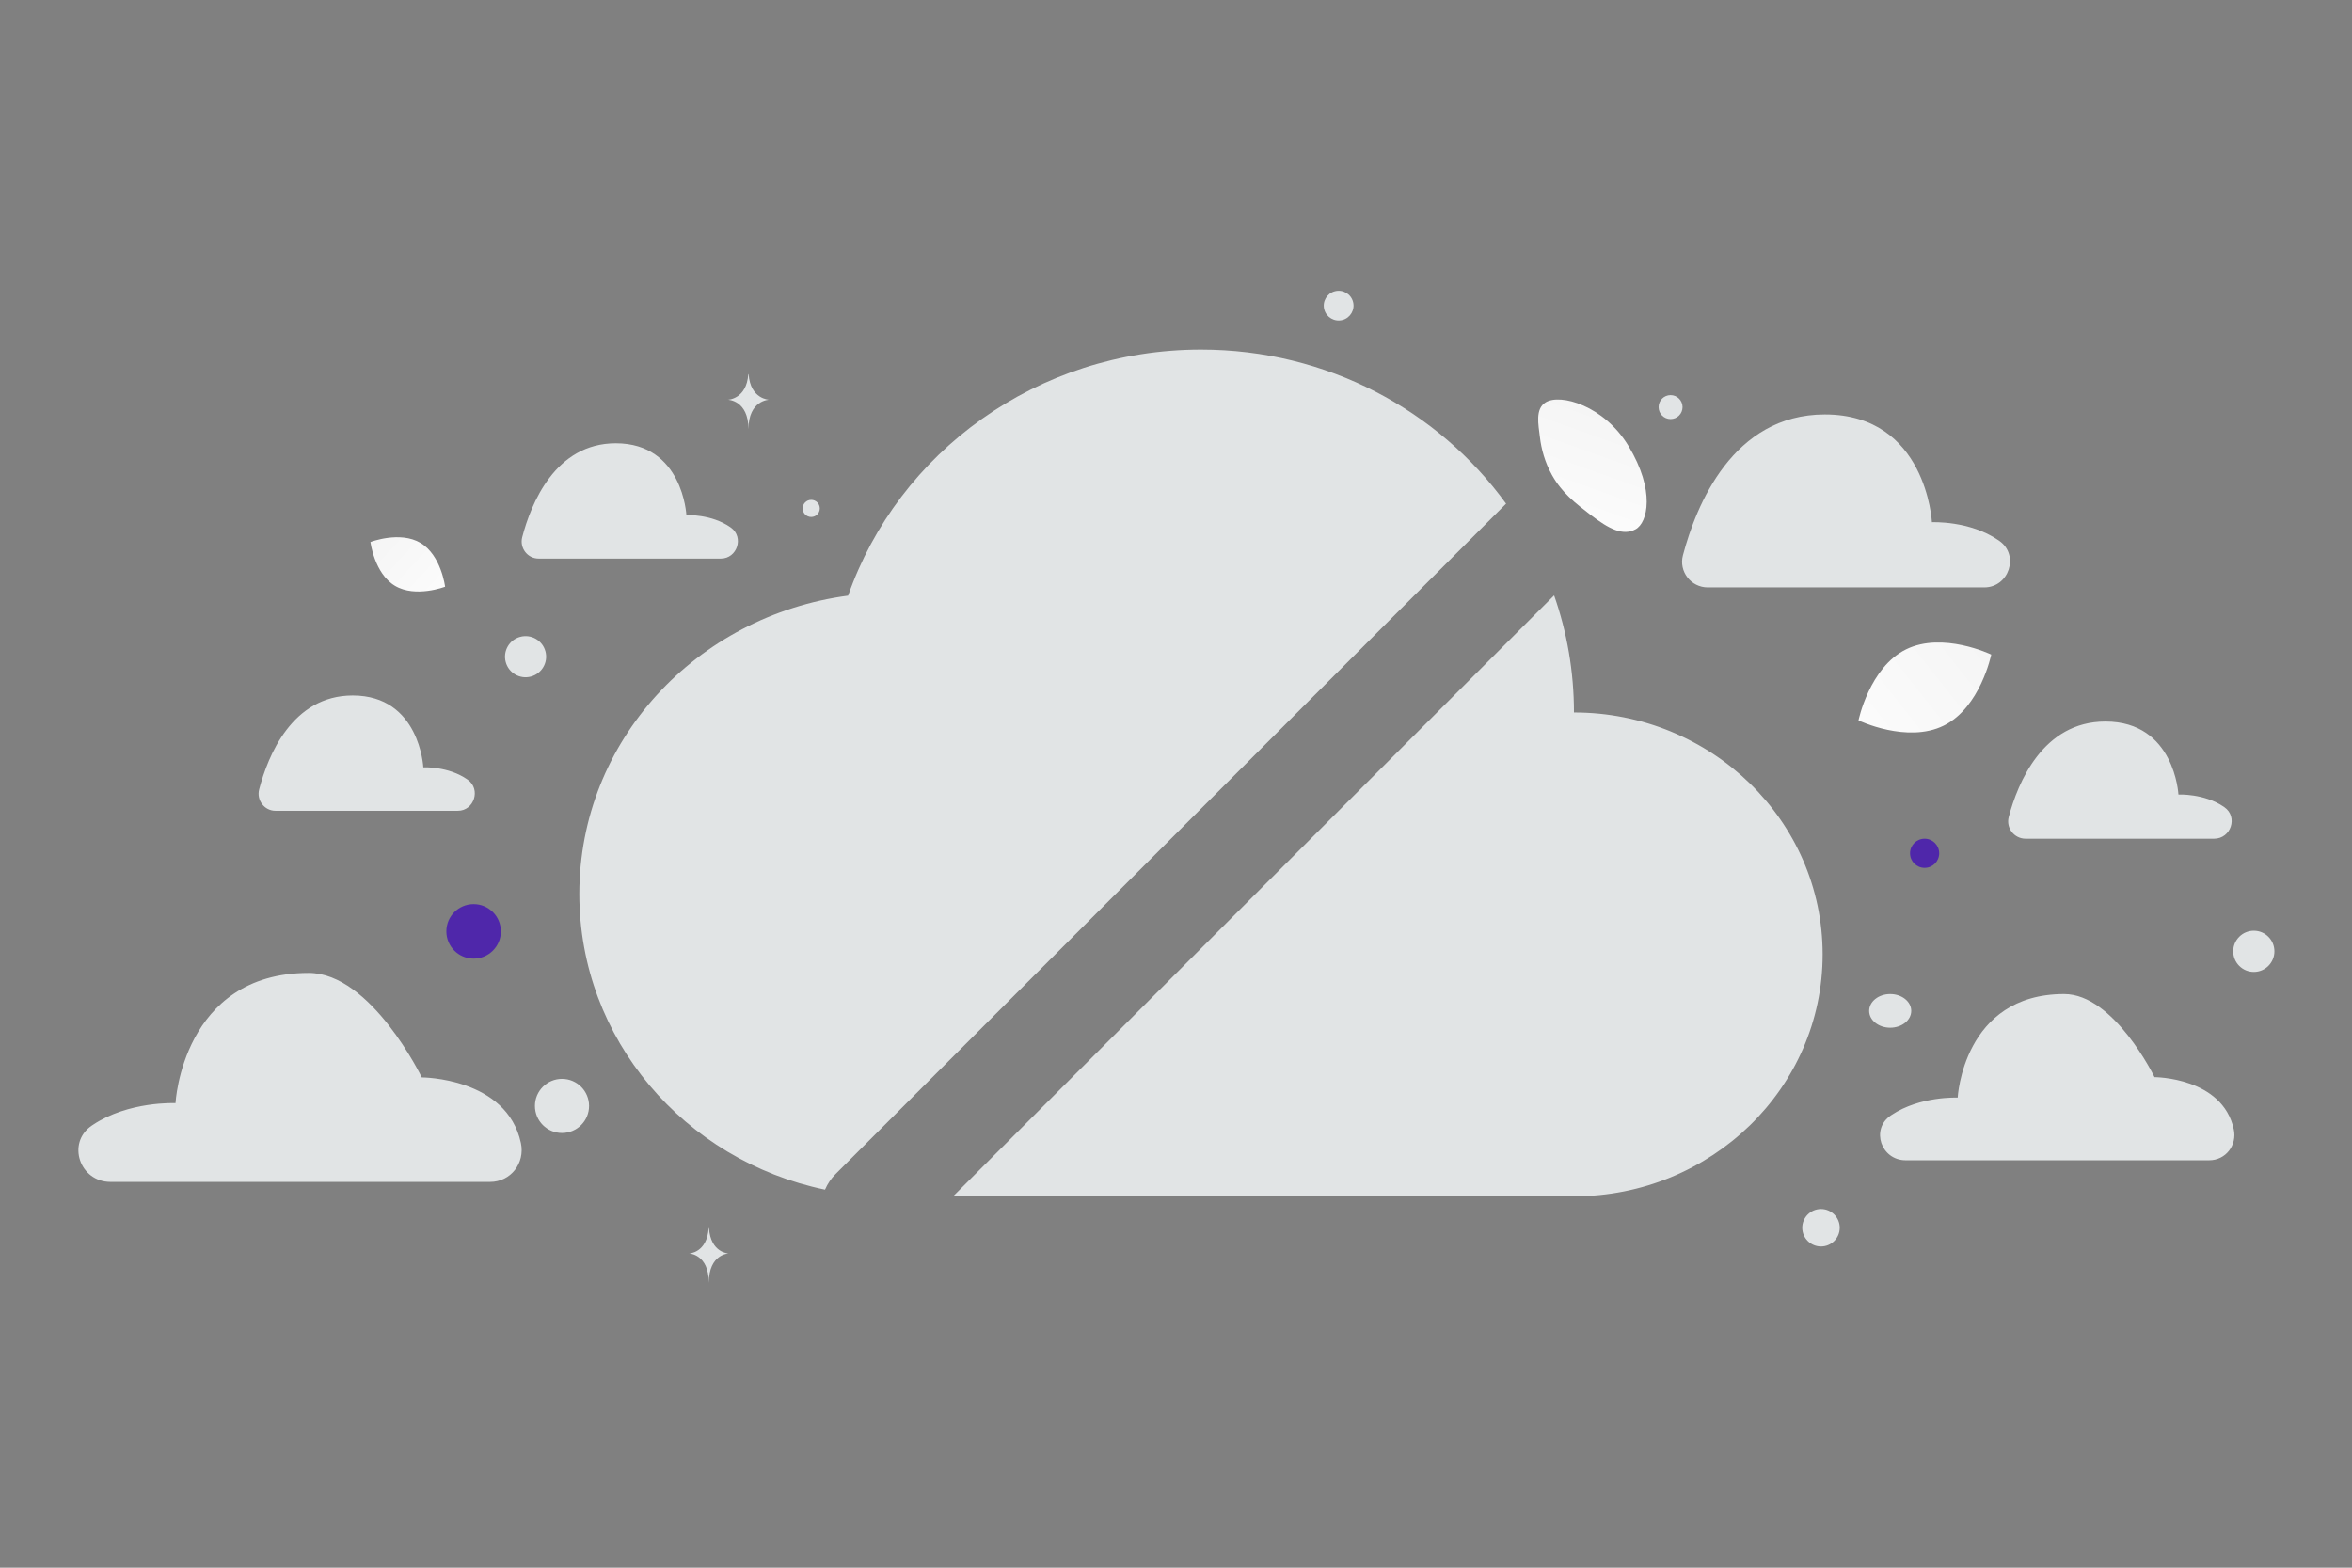 <svg width="900" height="600" viewBox="0 0 900 600" fill="none" xmlns="http://www.w3.org/2000/svg">
<rect x="0" y="0" width="900" height="600" fill="#808080" stroke="none"/>
<g clip-path="url(#clip0_1235_24645)">
<path d="M625.862 202.564C621.095 205.156 615.833 202.612 608.437 196.894C602.876 192.592 597.754 188.748 593.864 181.79C591.14 176.921 589.782 171.799 589.255 167.323C588.684 162.474 587.371 156.523 591.442 153.996C597.035 150.524 613.805 155.191 623.168 170.716C633.452 187.773 630.522 200.031 625.862 202.564Z" fill="url(#paint0_linear_1235_24645)"/>
<path d="M743.797 277.705C729.773 284.662 711.16 275.717 711.16 275.717C711.16 275.717 715.297 255.497 729.328 248.55C743.352 241.593 761.958 250.528 761.958 250.528C761.958 250.528 757.821 270.748 743.797 277.705Z" fill="url(#paint1_linear_1235_24645)"/>
<path d="M151.122 224.199C159.007 228.924 170.319 224.556 170.319 224.556C170.319 224.556 168.839 212.528 160.95 207.808C153.066 203.083 141.759 207.445 141.759 207.445C141.759 207.445 143.238 219.474 151.122 224.199Z" fill="url(#paint2_linear_1235_24645)"/>
<path d="M181.232 346.031C175.472 346.031 170.802 350.7 170.802 356.461C170.802 362.221 175.472 366.891 181.232 366.891C186.992 366.891 191.662 362.221 191.662 356.461C191.662 350.7 186.992 346.031 181.232 346.031Z" fill="#4F27AA"/>
<path d="M587.449 411.455C576.398 411.455 567.44 420.413 567.44 431.464C567.44 442.514 576.398 451.473 587.449 451.473C598.5 451.473 607.458 442.514 607.458 431.464C607.458 420.413 598.5 411.455 587.449 411.455Z" fill="#4F27AA"/>
<path d="M349.023 200.465C343.227 200.465 338.529 205.163 338.529 210.959C338.529 216.755 343.227 221.453 349.023 221.453C354.819 221.453 359.517 216.755 359.517 210.959C359.517 205.163 354.819 200.465 349.023 200.465Z" fill="#4F27AA"/>
<path d="M255.954 410.613C249.354 410.613 244.003 405.262 244.003 398.662C244.003 392.062 249.354 386.711 255.954 386.711C262.554 386.711 267.905 392.062 267.905 398.662C267.905 405.262 262.554 410.613 255.954 410.613Z" fill="#4F27AA"/>
<path d="M736.459 332.154C733.379 332.154 730.882 329.657 730.882 326.577C730.882 323.497 733.379 321 736.459 321C739.539 321 742.036 323.497 742.036 326.577C742.036 329.657 739.539 332.154 736.459 332.154Z" fill="#4F27AA"/>
<path d="M696.809 477.065C692.849 477.065 689.638 473.854 689.638 469.894C689.638 465.933 692.849 462.723 696.809 462.723C700.769 462.723 703.98 465.933 703.98 469.894C703.98 473.854 700.769 477.065 696.809 477.065Z" fill="#E1E4E5"/>
<path d="M215.052 433.63C209.331 433.63 204.694 428.993 204.694 423.272C204.694 417.551 209.331 412.914 215.052 412.914C220.772 412.914 225.41 417.551 225.41 423.272C225.41 428.993 220.772 433.63 215.052 433.63Z" fill="#E1E4E5"/>
<path d="M862.43 371.985C858.076 371.985 854.547 368.455 854.547 364.102C854.547 359.748 858.076 356.219 862.43 356.219C866.784 356.219 870.313 359.748 870.313 364.102C870.313 368.455 866.784 371.985 862.43 371.985Z" fill="#E1E4E5"/>
<path d="M639.249 160.389C636.719 160.389 634.668 158.338 634.668 155.808C634.668 153.278 636.719 151.227 639.249 151.227C641.779 151.227 643.83 153.278 643.83 155.808C643.83 158.338 641.779 160.389 639.249 160.389Z" fill="#E1E4E5"/>
<path d="M208.714 249.301C209.839 253.5 207.348 257.815 203.15 258.94C198.951 260.065 194.636 257.574 193.511 253.375C192.386 249.177 194.877 244.861 199.076 243.737C203.274 242.612 207.59 245.103 208.714 249.301Z" fill="#E1E4E5"/>
<path d="M310.415 197.861C308.606 197.861 307.139 196.394 307.139 194.585C307.139 192.775 308.606 191.309 310.415 191.309C312.224 191.309 313.691 192.775 313.691 194.585C313.691 196.394 312.224 197.861 310.415 197.861Z" fill="#E1E4E5"/>
<path d="M723.291 393.335C718.843 393.335 715.237 390.451 715.237 386.892C715.237 383.334 718.843 380.449 723.291 380.449C727.739 380.449 731.345 383.334 731.345 386.892C731.345 390.451 727.739 393.335 723.291 393.335Z" fill="#E1E4E5"/>
<path d="M517.741 115.503C518.556 118.542 516.752 121.666 513.713 122.48C510.674 123.295 507.55 121.491 506.736 118.452C505.921 115.413 507.725 112.289 510.764 111.475C513.803 110.66 516.927 112.464 517.741 115.503Z" fill="#E1E4E5"/>
<path d="M286.345 143.211H286.46C287.139 152.837 294.298 152.985 294.298 152.985C294.298 152.985 286.404 153.139 286.404 164.262C286.404 153.139 278.509 152.985 278.509 152.985C278.509 152.985 285.665 152.837 286.345 143.211ZM271.179 470.005H271.289C271.941 479.603 278.815 479.75 278.815 479.75C278.815 479.75 271.235 479.904 271.235 490.994C271.235 479.904 263.656 479.75 263.656 479.75C263.656 479.75 270.527 479.603 271.179 470.005Z" fill="#E1E4E5"/>
<path fill-rule="evenodd" clip-rule="evenodd" d="M221.68 342.128C221.68 283.565 266.52 235.673 324.538 227.965C343.687 173.221 396.829 133.801 459.557 133.801C507.818 133.801 550.48 157.104 576.311 192.778L576.032 193.051L319.731 449.353C318.015 451.064 316.646 453.089 315.697 455.319C261.98 444.17 221.68 397.72 221.68 342.128ZM364.704 457.865H602.283C654.83 457.865 697.433 416.408 697.433 365.275C697.433 314.143 654.83 272.686 602.283 272.686C602.283 257.006 599.613 241.934 594.693 227.877L364.704 457.865ZM105.416 310.313H175.187C181.425 310.313 184.112 302.097 179.008 298.453C178.936 298.401 178.864 298.349 178.792 298.298C171.524 293.217 161.985 293.679 161.985 293.679C161.985 293.679 160.624 266.185 134.96 266.185C111.757 266.185 102.504 289.35 99.167 302.113C98.083 306.259 101.198 310.313 105.416 310.313ZM206.083 213.783H275.853C282.092 213.783 284.779 205.568 279.675 201.924C279.604 201.871 279.531 201.819 279.458 201.769C272.19 196.688 262.652 197.149 262.652 197.149C262.652 197.149 261.29 169.655 235.626 169.655C212.423 169.655 203.171 192.821 199.833 205.584C198.749 209.73 201.865 213.783 206.083 213.783ZM653.46 224.815H759.279C768.74 224.815 772.816 212.492 765.074 207.026C764.966 206.947 764.856 206.869 764.746 206.793C753.723 199.172 739.256 199.864 739.256 199.864C739.256 199.864 737.191 158.624 698.268 158.624C663.077 158.624 649.043 193.371 643.982 212.516C642.337 218.735 647.063 224.815 653.46 224.815ZM775.113 320.997H847.232C853.68 320.997 856.458 312.648 851.182 308.944C851.108 308.891 851.033 308.838 850.958 308.787C843.445 303.623 833.586 304.092 833.586 304.092C833.586 304.092 832.179 276.149 805.651 276.149C781.667 276.149 772.103 299.693 768.653 312.664C767.533 316.878 770.753 320.997 775.113 320.997ZM187.54 452.349H42.263C30.502 452.349 25.429 437.458 35.057 430.851C35.191 430.759 35.328 430.665 35.465 430.573C49.171 421.361 67.159 422.197 67.159 422.197C67.159 422.197 69.729 372.368 118.126 372.368C142.054 372.368 161.391 412.358 161.391 412.358C161.391 412.358 193.941 412.358 199.328 437.484C200.957 445.096 195.497 452.349 187.54 452.349ZM845.343 444.069H729.212C719.81 444.069 715.755 432.224 723.451 426.968L723.777 426.747C734.734 419.419 749.113 420.085 749.113 420.085C749.113 420.085 751.168 380.447 789.855 380.447C808.982 380.447 824.44 412.258 824.44 412.258C824.44 412.258 850.46 412.258 854.766 432.245C856.068 438.3 851.704 444.069 845.343 444.069Z" fill="#E1E4E5"/>
</g>
<defs>
<linearGradient id="paint0_linear_1235_24645" x1="594.399" y1="219.006" x2="630.984" y2="116.515" gradientUnits="userSpaceOnUse">
<stop stop-color="white"/>
<stop offset="1" stop-color="#EEEEEE"/>
</linearGradient>
<linearGradient id="paint1_linear_1235_24645" x1="689.944" y1="299.405" x2="805.614" y2="207.908" gradientUnits="userSpaceOnUse">
<stop stop-color="white"/>
<stop offset="1" stop-color="#EEEEEE"/>
</linearGradient>
<linearGradient id="paint2_linear_1235_24645" x1="181.633" y1="239.41" x2="118.192" y2="180.465" gradientUnits="userSpaceOnUse">
<stop stop-color="white"/>
<stop offset="1" stop-color="#EEEEEE"/>
</linearGradient>
<clipPath id="clip0_1235_24645">
<rect width="900" height="600" fill="white"/>
</clipPath>
</defs>
</svg>

